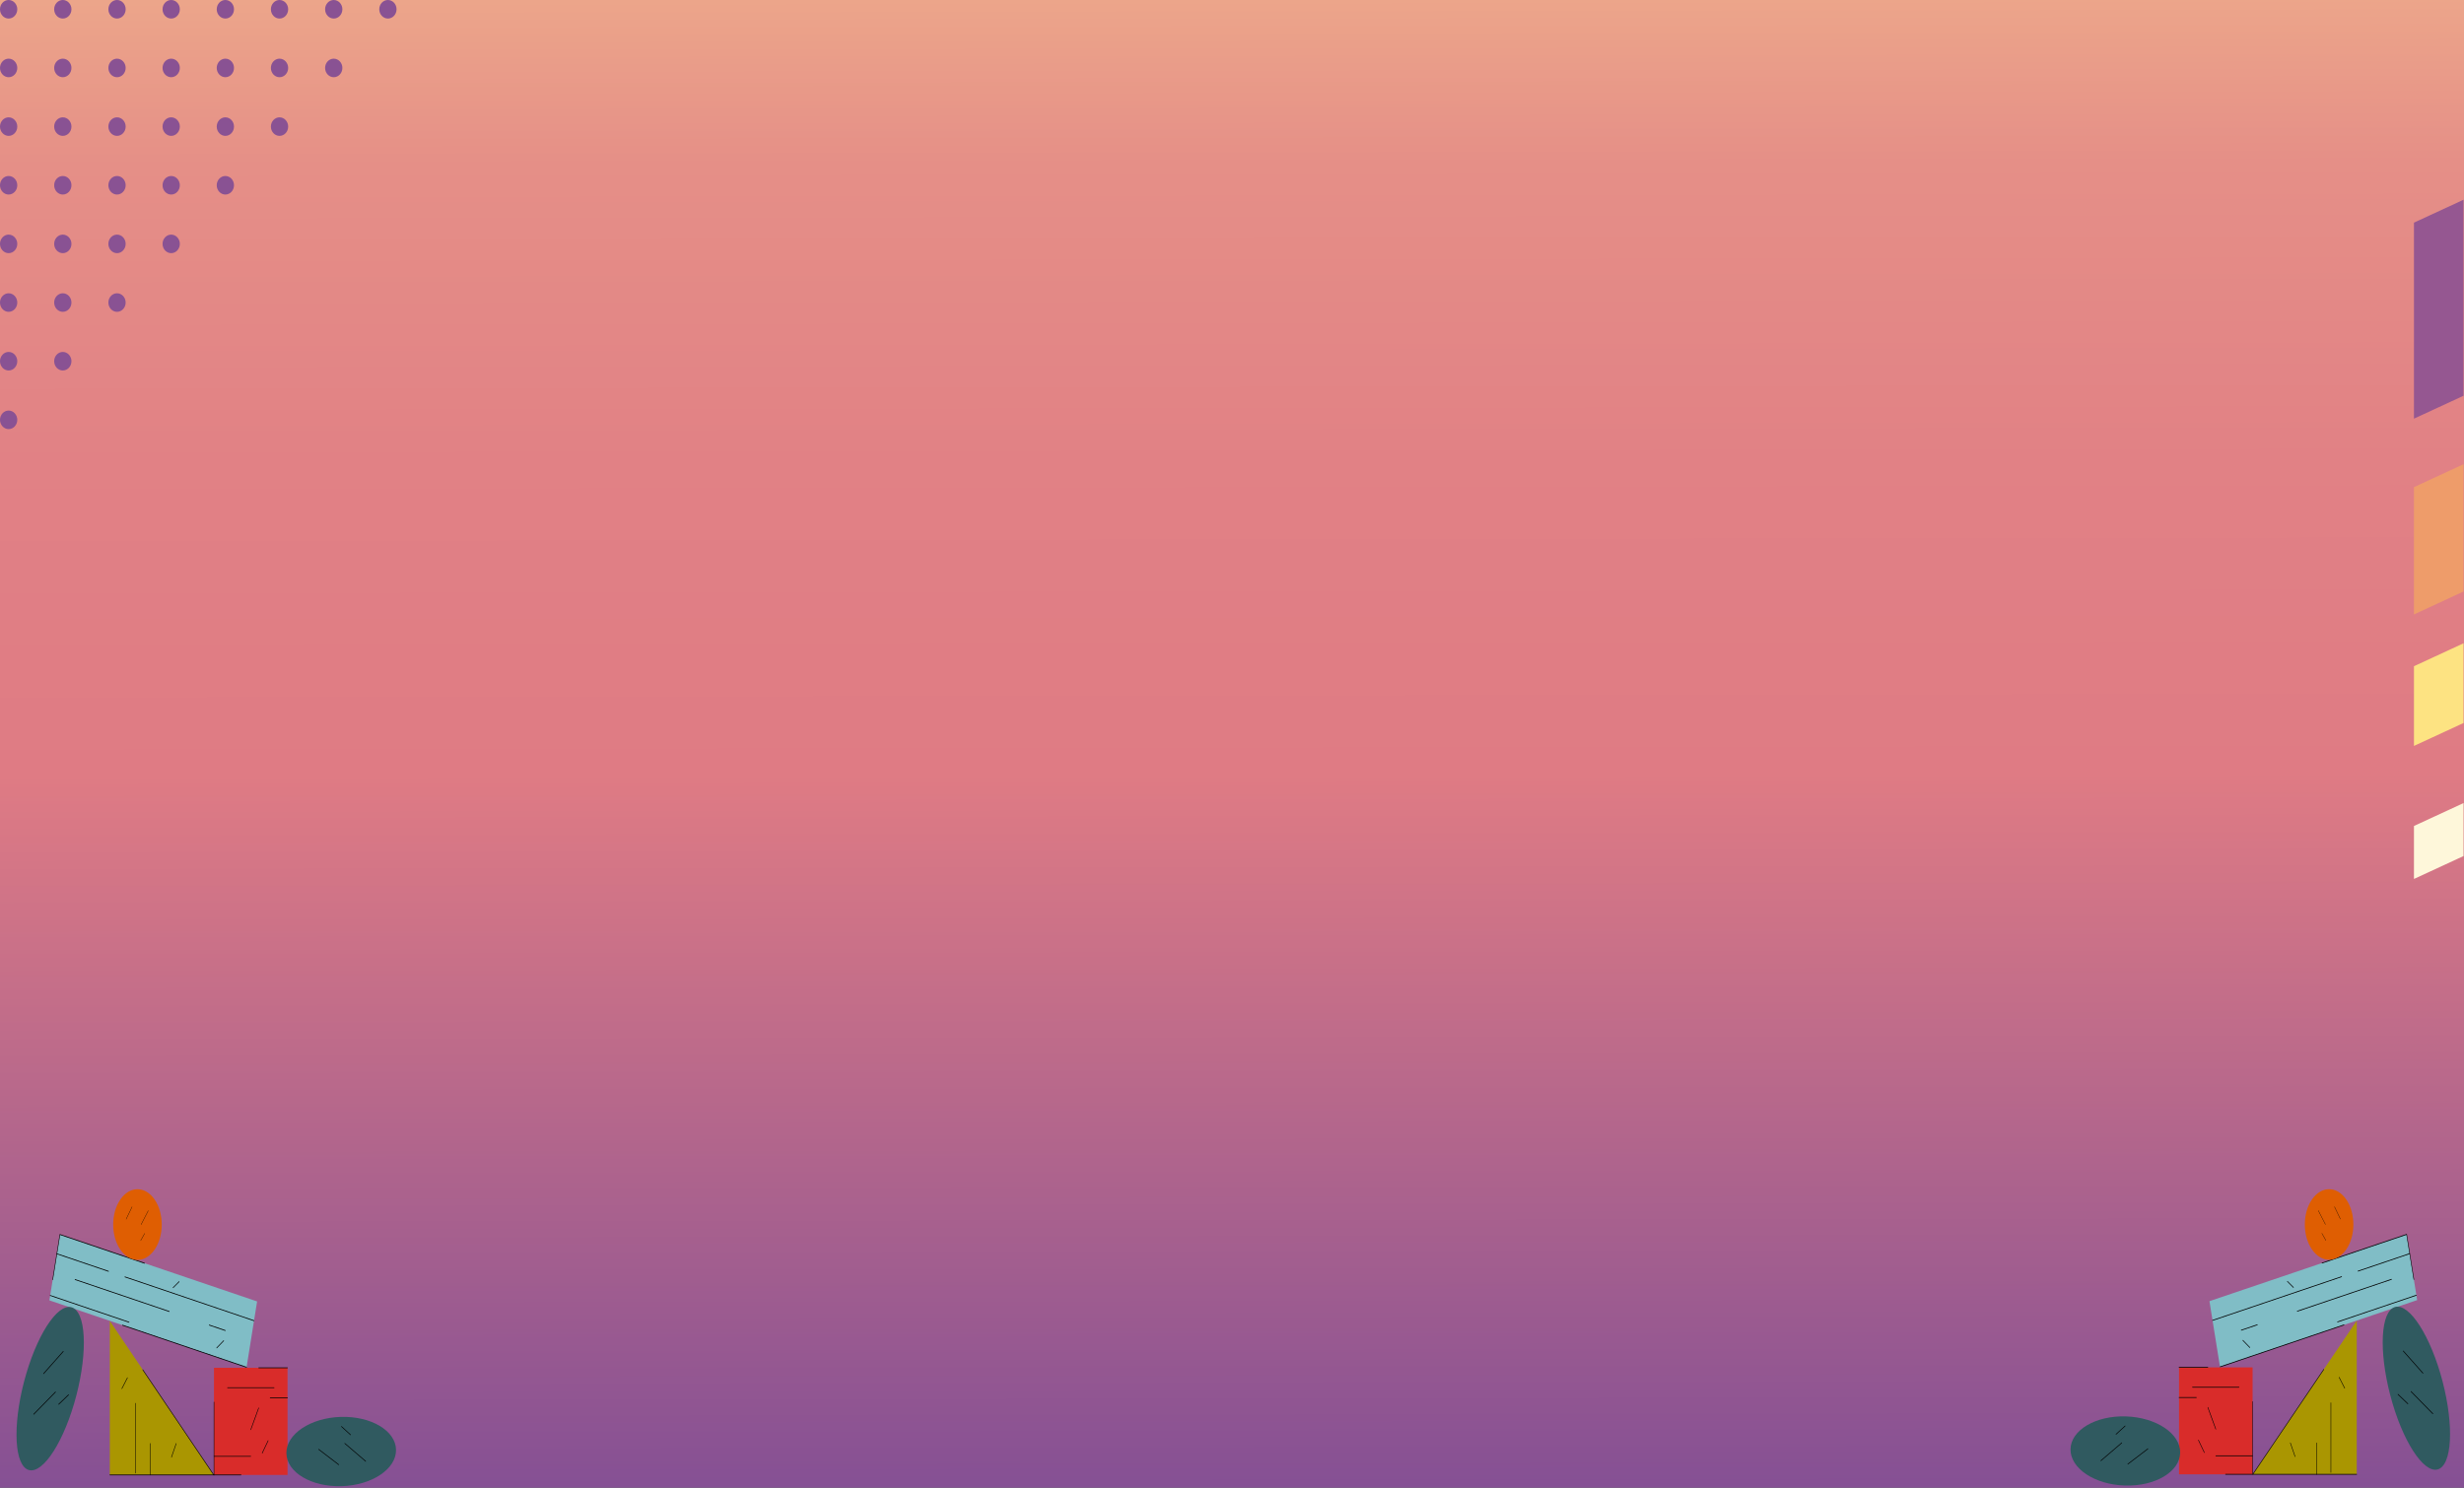 <svg width="1550" height="936" viewBox="0 0 1550 936" fill="none" xmlns="http://www.w3.org/2000/svg">
<rect x="0" y="0" width="1550" height="936" fill="#333333" stroke="none"/>
<g clip-path="url(#clip0_1346_947)">
<rect width="936" height="1550" transform="matrix(0 1 -1 0 1550 0)" fill="url(#paint0_linear_1346_947)"/>
<path d="M10.868 264.143C10.868 267.362 8.432 269.978 5.434 269.978C2.436 269.978 0 267.362 0 264.143C0 260.923 2.436 258.308 5.434 258.308C8.432 258.308 10.868 260.923 10.868 264.143Z" fill="#895293"/>
<path d="M44.944 227.262C44.944 230.482 42.508 233.097 39.51 233.097C36.512 233.097 34.076 230.482 34.076 227.262C34.076 224.043 36.512 221.427 39.51 221.427C42.508 221.427 44.944 224.043 44.944 227.262Z" fill="#895293"/>
<path d="M10.868 227.262C10.868 230.482 8.432 233.097 5.434 233.097C2.436 233.097 0 230.482 0 227.262C0 224.043 2.436 221.427 5.434 221.427C8.432 221.427 10.868 224.043 10.868 227.262Z" fill="#895293"/>
<path d="M79.047 190.353C79.047 193.572 76.611 196.188 73.613 196.188C70.615 196.188 68.179 193.572 68.179 190.353C68.179 187.133 70.615 184.518 73.613 184.518C76.611 184.518 79.047 187.133 79.047 190.353Z" fill="#895293"/>
<path d="M44.944 190.353C44.944 193.572 42.508 196.188 39.51 196.188C36.512 196.188 34.076 193.572 34.076 190.353C34.076 187.133 36.512 184.518 39.51 184.518C42.508 184.518 44.944 187.133 44.944 190.353Z" fill="#895293"/>
<path d="M10.868 190.353C10.868 193.572 8.432 196.188 5.434 196.188C2.436 196.188 0 193.572 0 190.353C0 187.133 2.436 184.518 5.434 184.518C8.432 184.518 10.868 187.133 10.868 190.353Z" fill="#895293"/>
<path d="M113.123 153.444C113.123 156.663 110.687 159.279 107.689 159.279C104.691 159.279 102.255 156.663 102.255 153.444C102.255 150.224 104.691 147.608 107.689 147.608C110.687 147.608 113.123 150.224 113.123 153.444Z" fill="#895293"/>
<path d="M79.047 153.444C79.047 156.663 76.611 159.279 73.613 159.279C70.615 159.279 68.179 156.663 68.179 153.444C68.179 150.224 70.615 147.608 73.613 147.608C76.611 147.608 79.047 150.224 79.047 153.444Z" fill="#895293"/>
<path d="M44.944 153.444C44.944 156.663 42.508 159.279 39.51 159.279C36.512 159.279 34.076 156.663 34.076 153.444C34.076 150.224 36.512 147.608 39.51 147.608C42.508 147.608 44.944 150.224 44.944 153.444Z" fill="#895293"/>
<path d="M10.868 153.444C10.868 156.663 8.432 159.279 5.434 159.279C2.436 159.279 0 156.663 0 153.444C0 150.224 2.436 147.608 5.434 147.608C8.432 147.608 10.868 150.224 10.868 153.444Z" fill="#895293"/>
<path d="M147.199 116.563C147.199 119.782 144.763 122.398 141.765 122.398C138.767 122.398 136.331 119.782 136.331 116.563C136.331 113.343 138.767 110.728 141.765 110.728C144.763 110.728 147.199 113.343 147.199 116.563Z" fill="#895293"/>
<path d="M113.123 116.563C113.123 119.782 110.687 122.398 107.689 122.398C104.691 122.398 102.255 119.782 102.255 116.563C102.255 113.343 104.691 110.728 107.689 110.728C110.687 110.728 113.123 113.343 113.123 116.563Z" fill="#895293"/>
<path d="M79.047 116.563C79.047 119.782 76.611 122.398 73.613 122.398C70.615 122.398 68.179 119.782 68.179 116.563C68.179 113.343 70.615 110.728 73.613 110.728C76.611 110.728 79.047 113.343 79.047 116.563Z" fill="#895293"/>
<path d="M44.944 116.563C44.944 119.782 42.508 122.398 39.51 122.398C36.512 122.398 34.076 119.782 34.076 116.563C34.076 113.343 36.512 110.728 39.51 110.728C42.508 110.728 44.944 113.343 44.944 116.563Z" fill="#895293"/>
<path d="M10.868 116.563C10.868 119.782 8.432 122.398 5.434 122.398C2.436 122.398 0 119.782 0 116.563C0 113.343 2.436 110.728 5.434 110.728C8.432 110.728 10.868 113.343 10.868 116.563Z" fill="#895293"/>
<path d="M181.274 79.654C181.274 82.873 178.838 85.489 175.84 85.489C172.842 85.489 170.406 82.873 170.406 79.654C170.406 76.434 172.842 73.818 175.84 73.818C178.838 73.818 181.274 76.434 181.274 79.654Z" fill="#895293"/>
<path d="M147.199 79.654C147.199 82.873 144.763 85.489 141.765 85.489C138.767 85.489 136.331 82.873 136.331 79.654C136.331 76.434 138.767 73.818 141.765 73.818C144.763 73.818 147.199 76.434 147.199 79.654Z" fill="#895293"/>
<path d="M113.123 79.654C113.123 82.873 110.687 85.489 107.689 85.489C104.691 85.489 102.255 82.873 102.255 79.654C102.255 76.434 104.691 73.818 107.689 73.818C110.687 73.818 113.123 76.434 113.123 79.654Z" fill="#895293"/>
<path d="M79.047 79.654C79.047 82.873 76.611 85.489 73.613 85.489C70.615 85.489 68.179 82.873 68.179 79.654C68.179 76.434 70.615 73.818 73.613 73.818C76.611 73.818 79.047 76.434 79.047 79.654Z" fill="#895293"/>
<path d="M44.944 79.654C44.944 82.873 42.508 85.489 39.51 85.489C36.512 85.489 34.076 82.873 34.076 79.654C34.076 76.434 36.512 73.818 39.51 73.818C42.508 73.818 44.944 76.434 44.944 79.654Z" fill="#895293"/>
<path d="M10.868 79.654C10.868 82.873 8.432 85.489 5.434 85.489C2.436 85.489 0 82.873 0 79.654C0 76.434 2.436 73.818 5.434 73.818C8.432 73.818 10.868 76.434 10.868 79.654Z" fill="#895293"/>
<path d="M215.378 42.745C215.378 45.964 212.942 48.58 209.944 48.58C206.946 48.58 204.51 45.964 204.51 42.745C204.51 39.525 206.946 36.909 209.944 36.909C212.942 36.909 215.378 39.525 215.378 42.745Z" fill="#895293"/>
<path d="M181.274 42.745C181.274 45.964 178.838 48.58 175.84 48.58C172.842 48.58 170.406 45.964 170.406 42.745C170.406 39.525 172.842 36.909 175.84 36.909C178.838 36.909 181.274 39.525 181.274 42.745Z" fill="#895293"/>
<path d="M147.199 42.745C147.199 45.964 144.763 48.58 141.765 48.58C138.767 48.58 136.331 45.964 136.331 42.745C136.331 39.525 138.767 36.909 141.765 36.909C144.763 36.909 147.199 39.525 147.199 42.745Z" fill="#895293"/>
<path d="M113.123 42.745C113.123 45.964 110.687 48.58 107.689 48.58C104.691 48.58 102.255 45.964 102.255 42.745C102.255 39.525 104.691 36.909 107.689 36.909C110.687 36.909 113.123 39.525 113.123 42.745Z" fill="#895293"/>
<path d="M79.047 42.745C79.047 45.964 76.611 48.58 73.613 48.58C70.615 48.58 68.179 45.964 68.179 42.745C68.179 39.525 70.615 36.909 73.613 36.909C76.611 36.909 79.047 39.525 79.047 42.745Z" fill="#895293"/>
<path d="M44.944 42.745C44.944 45.964 42.508 48.58 39.51 48.58C36.512 48.58 34.076 45.964 34.076 42.745C34.076 39.525 36.512 36.909 39.51 36.909C42.508 36.909 44.944 39.525 44.944 42.745Z" fill="#895293"/>
<path d="M10.868 42.745C10.868 45.964 8.432 48.58 5.434 48.58C2.436 48.58 0 45.964 0 42.745C0 39.525 2.436 36.909 5.434 36.909C8.432 36.909 10.868 39.525 10.868 42.745Z" fill="#895293"/>
<path d="M249.453 5.835C249.453 9.055 247.017 11.671 244.019 11.671C241.021 11.671 238.585 9.055 238.585 5.835C238.585 2.616 241.021 0 244.019 0C247.017 0 249.453 2.616 249.453 5.835Z" fill="#895293"/>
<path d="M215.378 5.835C215.378 9.055 212.942 11.671 209.944 11.671C206.946 11.671 204.51 9.055 204.51 5.835C204.51 2.616 206.946 0 209.944 0C212.942 0 215.378 2.616 215.378 5.835Z" fill="#895293"/>
<path d="M181.274 5.835C181.274 9.055 178.838 11.671 175.84 11.671C172.842 11.671 170.406 9.055 170.406 5.835C170.406 2.616 172.842 0 175.84 0C178.838 0 181.274 2.616 181.274 5.835Z" fill="#895293"/>
<path d="M147.199 5.835C147.199 9.055 144.763 11.671 141.765 11.671C138.767 11.671 136.331 9.055 136.331 5.835C136.331 2.616 138.767 0 141.765 0C144.763 0 147.199 2.616 147.199 5.835Z" fill="#895293"/>
<path d="M113.123 5.835C113.123 9.055 110.687 11.671 107.689 11.671C104.691 11.671 102.255 9.055 102.255 5.835C102.255 2.616 104.691 0 107.689 0C110.687 0 113.123 2.616 113.123 5.835Z" fill="#895293"/>
<path d="M79.047 5.835C79.047 9.055 76.611 11.671 73.613 11.671C70.615 11.671 68.179 9.055 68.179 5.835C68.179 2.616 70.615 0 73.613 0C76.611 0 79.047 2.616 79.047 5.835Z" fill="#895293"/>
<path d="M44.944 5.835C44.944 9.055 42.508 11.671 39.51 11.671C36.512 11.671 34.076 9.055 34.076 5.835C34.076 2.616 36.512 0 39.51 0C42.508 0 44.944 2.616 44.944 5.835Z" fill="#895293"/>
<path d="M10.868 5.835C10.868 9.055 8.432 11.671 5.434 11.671C2.436 11.671 0 9.055 0 5.835C0 2.616 2.436 0 5.434 0C8.432 0 10.868 2.616 10.868 5.835Z" fill="#895293"/>
<path d="M31.074 818.142L155.108 860.241L161.734 818.813L37.699 776.714L31.074 818.142Z" fill="#80BDC6"/>
<path d="M155.109 860.489C155.097 860.489 155.083 860.488 155.07 860.483L77.019 833.991C76.928 833.96 76.871 833.827 76.892 833.693C76.914 833.559 77.006 833.479 77.097 833.508L155.147 860C155.239 860.031 155.296 860.164 155.275 860.298C155.256 860.413 155.187 860.489 155.109 860.489Z" fill="black"/>
<path d="M159.797 831.182C159.784 831.182 159.771 831.18 159.758 831.176L78.531 803.605C78.44 803.573 78.383 803.441 78.404 803.307C78.425 803.173 78.517 803.089 78.608 803.121L159.835 830.692C159.927 830.723 159.984 830.857 159.963 830.99C159.944 831.105 159.874 831.182 159.797 831.182Z" fill="black"/>
<path d="M68.282 800.12C68.27 800.12 68.257 800.118 68.243 800.114L35.723 789.076C35.631 789.044 35.574 788.912 35.595 788.778C35.617 788.644 35.709 788.559 35.8 788.592L68.32 799.63C68.412 799.661 68.469 799.794 68.448 799.928C68.429 800.043 68.36 800.12 68.282 800.12Z" fill="black"/>
<path d="M106.5 825.405C106.488 825.405 106.475 825.403 106.462 825.399L47.168 805.273C47.076 805.242 47.02 805.109 47.041 804.975C47.062 804.841 47.154 804.756 47.245 804.79L106.539 824.915C106.631 824.946 106.688 825.08 106.667 825.213C106.648 825.328 106.578 825.405 106.5 825.405Z" fill="black"/>
<path d="M136.326 848.305C136.273 848.305 136.22 848.27 136.188 848.202C136.133 848.09 136.151 847.935 136.228 847.857L140.623 843.308C140.699 843.226 140.806 843.254 140.86 843.366C140.915 843.477 140.897 843.632 140.82 843.711L136.425 848.259C136.395 848.291 136.36 848.305 136.326 848.305Z" fill="black"/>
<path d="M108.897 810.421C108.843 810.421 108.79 810.383 108.757 810.313C108.703 810.201 108.723 810.047 108.8 809.968L112.602 806.147C112.677 806.069 112.785 806.096 112.838 806.21C112.891 806.323 112.872 806.477 112.794 806.555L108.993 810.377C108.964 810.407 108.93 810.421 108.897 810.421Z" fill="black"/>
<path d="M81.182 832.144C81.169 832.144 81.156 832.143 81.144 832.138L31.53 815.298C31.439 815.267 31.382 815.135 31.403 815C31.424 814.867 31.516 814.782 31.607 814.815L81.221 831.654C81.312 831.686 81.369 831.818 81.348 831.953C81.33 832.068 81.26 832.144 81.183 832.144H81.182Z" fill="black"/>
<path d="M141.744 837.367C141.731 837.367 141.718 837.365 141.705 837.361L131.571 833.922C131.48 833.891 131.423 833.757 131.444 833.624C131.465 833.491 131.557 833.407 131.648 833.438L141.783 836.877C141.875 836.909 141.931 837.042 141.911 837.175C141.892 837.29 141.823 837.367 141.745 837.367H141.744Z" fill="black"/>
<path d="M33.154 805.388C33.142 805.388 33.128 805.386 33.115 805.382C33.024 805.351 32.967 805.217 32.988 805.084L37.573 776.415L37.738 776.471L90.982 794.543C91.073 794.574 91.13 794.707 91.109 794.841C91.088 794.974 90.995 795.053 90.905 795.027L37.827 777.01L33.319 805.196C33.301 805.311 33.231 805.387 33.154 805.387L33.154 805.388Z" fill="black"/>
<path d="M69.083 831.103V927.984H134.476L69.083 831.103Z" fill="#AA9601"/>
<path d="M134.838 928.204H69.083C68.999 928.204 68.931 928.105 68.931 927.983C68.931 927.861 68.999 927.762 69.083 927.762H134.113L89.682 861.936C89.623 861.849 89.624 861.708 89.684 861.624C89.743 861.539 89.84 861.539 89.898 861.627L134.837 928.205L134.838 928.204Z" fill="black"/>
<path d="M85.338 926.993C85.254 926.993 85.186 926.894 85.186 926.772V882.907C85.186 882.785 85.254 882.686 85.338 882.686C85.422 882.686 85.49 882.785 85.49 882.907V926.772C85.49 926.894 85.422 926.993 85.338 926.993Z" fill="black"/>
<path d="M94.39 928.204C94.306 928.204 94.238 928.105 94.238 927.983V908.204C94.238 908.082 94.306 907.982 94.39 907.982C94.473 907.982 94.541 908.082 94.541 908.204V927.983C94.541 928.105 94.473 928.204 94.39 928.204Z" fill="black"/>
<path d="M76.657 873.911C76.626 873.911 76.594 873.897 76.567 873.867C76.5 873.795 76.486 873.656 76.536 873.558L80.046 866.696C80.096 866.597 80.192 866.578 80.257 866.651C80.325 866.723 80.339 866.862 80.289 866.959L76.779 873.822C76.749 873.88 76.703 873.911 76.657 873.911Z" fill="black"/>
<path d="M107.875 917.037C107.853 917.037 107.829 917.03 107.808 917.014C107.732 916.96 107.702 916.827 107.74 916.718L110.695 908.106C110.733 907.997 110.825 907.954 110.899 908.008C110.974 908.062 111.005 908.195 110.966 908.304L108.011 916.915C107.985 916.993 107.931 917.037 107.875 917.037Z" fill="black"/>
<path d="M97.271 786.189C103.234 777.501 103.234 763.417 97.271 754.729C91.308 746.042 81.64 746.042 75.677 754.729C69.714 763.417 69.714 777.501 75.677 786.189C81.64 794.876 91.308 794.876 97.271 786.189Z" fill="#DF5E02"/>
<path d="M88.76 770.584C88.742 770.584 88.724 770.576 88.709 770.559C88.671 770.517 88.664 770.44 88.692 770.385L93.211 761.609C93.24 761.555 93.293 761.543 93.331 761.584C93.368 761.626 93.375 761.704 93.347 761.759L88.828 770.535C88.811 770.567 88.786 770.584 88.76 770.584Z" fill="black"/>
<path d="M88.501 780.647C88.481 780.647 88.462 780.637 88.447 780.619C88.41 780.575 88.405 780.497 88.434 780.445L90.953 775.943C90.983 775.889 91.036 775.883 91.072 775.925C91.109 775.968 91.114 776.047 91.085 776.099L88.566 780.601C88.549 780.631 88.525 780.647 88.501 780.647Z" fill="black"/>
<path d="M79.359 767.179C79.342 767.179 79.325 767.173 79.31 767.158C79.271 767.118 79.262 767.04 79.289 766.984L83.028 759.191C83.056 759.137 83.109 759.121 83.147 759.161C83.186 759.2 83.195 759.278 83.168 759.334L79.429 767.127C79.412 767.161 79.386 767.18 79.359 767.18V767.179Z" fill="black"/>
<path d="M180.878 860.57H134.604V927.983H180.878V860.57Z" fill="#D92C2A"/>
<path d="M151.645 928.204H134.452V882.167C134.452 882.045 134.52 881.945 134.604 881.945C134.688 881.945 134.756 882.045 134.756 882.167V927.762H151.645C151.729 927.762 151.797 927.861 151.797 927.983C151.797 928.105 151.729 928.204 151.645 928.204Z" fill="black"/>
<path d="M180.877 860.791H162.728C162.644 860.791 162.576 860.692 162.576 860.57C162.576 860.448 162.644 860.349 162.728 860.349H180.877C180.961 860.349 181.029 860.448 181.029 860.57C181.029 860.692 180.961 860.791 180.877 860.791Z" fill="black"/>
<path d="M157.741 899.747C157.716 899.747 157.692 899.739 157.669 899.721C157.595 899.664 157.567 899.528 157.607 899.421C159.554 894.154 162.486 886.162 162.584 885.731C162.611 885.615 162.697 885.547 162.776 885.592C162.855 885.63 162.898 885.756 162.871 885.871C162.733 886.476 158.37 898.286 157.874 899.63C157.846 899.705 157.794 899.747 157.74 899.747H157.741Z" fill="black"/>
<path d="M164.945 914.481C164.915 914.481 164.885 914.468 164.858 914.441C164.79 914.372 164.772 914.234 164.82 914.134L168.561 906.263C168.61 906.164 168.704 906.137 168.773 906.207C168.841 906.277 168.859 906.415 168.811 906.515L165.071 914.386C165.041 914.447 164.994 914.481 164.946 914.481H164.945Z" fill="black"/>
<path d="M172.428 873.306H143.126C143.042 873.306 142.974 873.207 142.974 873.085C142.974 872.963 143.042 872.863 143.126 872.863H172.428C172.512 872.863 172.58 872.963 172.58 873.085C172.58 873.207 172.512 873.306 172.428 873.306Z" fill="black"/>
<path d="M180.878 879.764H169.933C169.849 879.764 169.781 879.665 169.781 879.543C169.781 879.421 169.849 879.321 169.933 879.321H180.878C180.962 879.321 181.03 879.421 181.03 879.543C181.03 879.665 180.962 879.764 180.878 879.764Z" fill="black"/>
<path d="M157.741 916.498H134.604C134.52 916.498 134.452 916.399 134.452 916.277C134.452 916.155 134.52 916.056 134.604 916.056H157.741C157.825 916.056 157.893 916.155 157.893 916.277C157.893 916.399 157.825 916.498 157.741 916.498Z" fill="black"/>
<path d="M214.962 935.051C234.01 934.459 249.309 924.222 249.133 912.186C248.958 900.15 233.374 890.872 214.326 891.464C195.278 892.055 179.979 902.293 180.155 914.329C180.33 926.365 195.914 935.643 214.962 935.051Z" fill="#305A60"/>
<path d="M213.112 921.774C213.088 921.774 213.064 921.765 213.041 921.749L200.359 912.048C200.284 911.991 200.256 911.857 200.295 911.749C200.334 911.641 200.426 911.6 200.5 911.656L213.183 921.357C213.257 921.415 213.286 921.548 213.246 921.656C213.219 921.731 213.166 921.774 213.112 921.774Z" fill="black"/>
<path d="M230.057 919.634C230.03 919.634 230.004 919.623 229.979 919.603L216.788 908.303C216.716 908.241 216.691 908.105 216.734 908C216.776 907.895 216.87 907.861 216.942 907.921L230.134 919.221C230.205 919.283 230.23 919.419 230.188 919.525C230.159 919.595 230.109 919.634 230.057 919.634Z" fill="black"/>
<path d="M220.529 902.972C220.501 902.972 220.473 902.96 220.448 902.938L214.689 897.665C214.618 897.6 214.597 897.464 214.641 897.36C214.686 897.255 214.779 897.225 214.851 897.29L220.609 902.563C220.681 902.627 220.701 902.764 220.657 902.868C220.628 902.935 220.579 902.972 220.529 902.972Z" fill="black"/>
<path d="M46.61 883.116C54.846 855.214 54.788 828.375 46.48 823.171C38.172 817.967 24.762 836.368 16.526 864.271C8.291 892.174 8.349 919.013 16.656 924.217C24.964 929.421 38.375 911.019 46.61 883.116Z" fill="#305A60"/>
<path d="M27.425 864.485C27.375 864.485 27.326 864.454 27.293 864.392C27.237 864.286 27.251 864.135 27.323 864.052L39.707 850.051C39.78 849.97 39.884 849.99 39.94 850.095C39.996 850.201 39.983 850.352 39.91 850.435L27.527 864.436C27.496 864.47 27.461 864.487 27.425 864.487V864.485Z" fill="black"/>
<path d="M21.204 890.039C21.152 890.039 21.101 890.003 21.068 889.936C21.016 889.827 21.034 889.675 21.109 889.598L34.816 875.586C34.889 875.509 34.995 875.535 35.048 875.645C35.1 875.754 35.083 875.906 35.007 875.983L21.3 889.995C21.271 890.025 21.237 890.039 21.204 890.039Z" fill="black"/>
<path d="M36.914 883.771C36.86 883.771 36.807 883.733 36.776 883.662C36.725 883.551 36.746 883.401 36.823 883.328L43.039 877.364C43.115 877.291 43.219 877.321 43.269 877.432C43.32 877.544 43.299 877.694 43.222 877.767L37.005 883.731C36.977 883.758 36.946 883.771 36.915 883.771H36.914Z" fill="black"/>
<path d="M1520.54 817.98L1396.51 859.993L1389.88 818.65L1513.91 776.637L1520.54 817.98Z" fill="#80BDC6"/>
<path d="M1396.51 860.241C1396.52 860.241 1396.53 860.239 1396.54 860.235L1474.59 833.797C1474.69 833.766 1474.74 833.633 1474.72 833.5C1474.7 833.366 1474.61 833.286 1474.52 833.314L1396.47 859.752C1396.38 859.783 1396.32 859.916 1396.34 860.049C1396.36 860.164 1396.43 860.241 1396.51 860.241Z" fill="black"/>
<path d="M1391.82 830.993C1391.83 830.993 1391.84 830.992 1391.86 830.987L1473.08 803.473C1473.17 803.442 1473.23 803.309 1473.21 803.175C1473.19 803.042 1473.1 802.958 1473.01 802.99L1391.78 830.505C1391.69 830.536 1391.63 830.669 1391.65 830.802C1391.67 830.917 1391.74 830.993 1391.82 830.993Z" fill="black"/>
<path d="M1483.33 799.995C1483.34 799.995 1483.36 799.993 1483.37 799.989L1515.89 788.973C1515.98 788.942 1516.04 788.81 1516.02 788.676C1516 788.543 1515.91 788.457 1515.81 788.491L1483.29 799.506C1483.2 799.537 1483.15 799.669 1483.17 799.803C1483.18 799.918 1483.25 799.995 1483.33 799.995Z" fill="black"/>
<path d="M1445.11 825.228C1445.13 825.228 1445.14 825.226 1445.15 825.222L1504.45 805.138C1504.54 805.106 1504.59 804.973 1504.57 804.84C1504.55 804.706 1504.46 804.621 1504.37 804.655L1445.07 824.739C1444.98 824.77 1444.93 824.903 1444.95 825.036C1444.97 825.151 1445.04 825.228 1445.11 825.228Z" fill="black"/>
<path d="M1415.29 848.082C1415.34 848.082 1415.39 848.046 1415.43 847.979C1415.48 847.867 1415.46 847.713 1415.39 847.634L1410.99 843.095C1410.91 843.013 1410.81 843.041 1410.75 843.152C1410.7 843.264 1410.72 843.419 1410.79 843.497L1415.19 848.036C1415.22 848.067 1415.25 848.082 1415.29 848.082Z" fill="black"/>
<path d="M1442.72 810.274C1442.77 810.274 1442.82 810.237 1442.86 810.167C1442.91 810.055 1442.89 809.901 1442.81 809.823L1439.01 806.009C1438.94 805.931 1438.83 805.958 1438.78 806.072C1438.72 806.185 1438.74 806.338 1438.82 806.417L1442.62 810.231C1442.65 810.26 1442.68 810.274 1442.72 810.274Z" fill="black"/>
<path d="M1470.43 831.953C1470.44 831.953 1470.46 831.952 1470.47 831.947L1520.08 815.142C1520.18 815.111 1520.23 814.979 1520.21 814.845C1520.19 814.712 1520.1 814.626 1520.01 814.659L1470.39 831.465C1470.3 831.496 1470.24 831.628 1470.27 831.762C1470.28 831.877 1470.35 831.953 1470.43 831.953H1470.43Z" fill="black"/>
<path d="M1409.87 837.166C1409.88 837.166 1409.9 837.164 1409.91 837.16L1420.04 833.728C1420.13 833.696 1420.19 833.563 1420.17 833.43C1420.15 833.297 1420.06 833.214 1419.97 833.245L1409.83 836.677C1409.74 836.708 1409.68 836.841 1409.7 836.974C1409.72 837.089 1409.79 837.166 1409.87 837.166H1409.87Z" fill="black"/>
<path d="M1518.46 805.253C1518.47 805.253 1518.49 805.251 1518.5 805.247C1518.59 805.215 1518.65 805.082 1518.63 804.949L1514.04 776.339L1513.88 776.395L1460.63 794.43C1460.54 794.461 1460.48 794.593 1460.5 794.727C1460.53 794.86 1460.62 794.938 1460.71 794.912L1513.79 776.933L1518.3 805.06C1518.31 805.175 1518.38 805.252 1518.46 805.252L1518.46 805.253Z" fill="black"/>
<path d="M1482.53 830.913V927.595H1417.14L1482.53 830.913Z" fill="#AA9601"/>
<path d="M1416.78 927.816H1482.53C1482.62 927.816 1482.68 927.717 1482.68 927.595C1482.68 927.473 1482.62 927.374 1482.53 927.374H1417.5L1461.93 861.683C1461.99 861.596 1461.99 861.456 1461.93 861.372C1461.87 861.287 1461.77 861.288 1461.72 861.374L1416.78 927.817L1416.78 927.816Z" fill="black"/>
<path d="M1466.28 926.607C1466.36 926.607 1466.43 926.508 1466.43 926.387V882.612C1466.43 882.49 1466.36 882.391 1466.28 882.391C1466.19 882.391 1466.12 882.49 1466.12 882.612V926.387C1466.12 926.508 1466.19 926.607 1466.28 926.607Z" fill="black"/>
<path d="M1457.22 927.816C1457.31 927.816 1457.38 927.717 1457.38 927.595V907.857C1457.38 907.735 1457.31 907.636 1457.22 907.636C1457.14 907.636 1457.07 907.735 1457.07 907.857V927.595C1457.07 927.717 1457.14 927.816 1457.22 927.816Z" fill="black"/>
<path d="M1474.96 873.634C1474.99 873.634 1475.02 873.619 1475.05 873.589C1475.11 873.517 1475.13 873.379 1475.08 873.282L1471.57 866.433C1471.52 866.334 1471.42 866.315 1471.36 866.388C1471.29 866.46 1471.28 866.598 1471.33 866.696L1474.84 873.544C1474.87 873.602 1474.91 873.634 1474.96 873.634Z" fill="black"/>
<path d="M1443.74 916.671C1443.76 916.671 1443.78 916.663 1443.81 916.648C1443.88 916.594 1443.91 916.461 1443.87 916.352L1440.92 907.758C1440.88 907.649 1440.79 907.606 1440.72 907.66C1440.64 907.714 1440.61 907.847 1440.65 907.956L1443.6 916.549C1443.63 916.627 1443.68 916.671 1443.74 916.671Z" fill="black"/>
<path d="M1454.34 786.092C1448.38 777.422 1448.38 763.367 1454.34 754.697C1460.31 746.028 1469.97 746.028 1475.94 754.697C1481.9 763.367 1481.9 777.422 1475.94 786.092C1469.97 794.761 1460.31 794.761 1454.34 786.092Z" fill="#DF5E02"/>
<path d="M1462.85 770.518C1462.87 770.518 1462.89 770.51 1462.91 770.494C1462.94 770.452 1462.95 770.375 1462.92 770.32L1458.4 761.562C1458.37 761.508 1458.32 761.496 1458.28 761.537C1458.25 761.579 1458.24 761.656 1458.27 761.711L1462.79 770.47C1462.8 770.502 1462.83 770.518 1462.85 770.518Z" fill="black"/>
<path d="M1463.11 780.562C1463.13 780.562 1463.15 780.552 1463.17 780.534C1463.2 780.491 1463.21 780.412 1463.18 780.36L1460.66 775.868C1460.63 775.814 1460.58 775.808 1460.54 775.85C1460.5 775.893 1460.5 775.971 1460.53 776.024L1463.05 780.516C1463.06 780.546 1463.09 780.562 1463.11 780.562Z" fill="black"/>
<path d="M1472.26 767.121C1472.27 767.121 1472.29 767.114 1472.3 767.099C1472.34 767.06 1472.35 766.982 1472.33 766.926L1468.59 759.149C1468.56 759.095 1468.51 759.079 1468.47 759.118C1468.43 759.158 1468.42 759.236 1468.45 759.292L1472.19 767.069C1472.2 767.103 1472.23 767.122 1472.26 767.122V767.121Z" fill="black"/>
<path d="M1370.74 860.321H1417.01V927.596H1370.74V860.321Z" fill="#D92C2A"/>
<path d="M1399.97 927.817H1417.16V881.873C1417.16 881.751 1417.09 881.652 1417.01 881.652C1416.93 881.652 1416.86 881.751 1416.86 881.873V927.375H1399.97C1399.89 927.375 1399.82 927.474 1399.82 927.596C1399.82 927.717 1399.89 927.817 1399.97 927.817Z" fill="black"/>
<path d="M1370.74 860.541H1388.89C1388.97 860.541 1389.04 860.442 1389.04 860.321C1389.04 860.199 1388.97 860.1 1388.89 860.1H1370.74C1370.65 860.1 1370.58 860.199 1370.58 860.321C1370.58 860.442 1370.65 860.541 1370.74 860.541Z" fill="black"/>
<path d="M1393.87 899.417C1393.9 899.417 1393.92 899.409 1393.95 899.391C1394.02 899.334 1394.05 899.199 1394.01 899.092C1392.06 893.835 1389.13 885.86 1389.03 885.43C1389 885.315 1388.92 885.247 1388.84 885.291C1388.76 885.329 1388.72 885.455 1388.74 885.569C1388.88 886.174 1393.24 897.959 1393.74 899.301C1393.77 899.375 1393.82 899.417 1393.87 899.417H1393.87Z" fill="black"/>
<path d="M1386.67 914.121C1386.7 914.121 1386.73 914.108 1386.76 914.082C1386.82 914.012 1386.84 913.875 1386.79 913.775L1383.05 905.92C1383 905.821 1382.91 905.795 1382.84 905.864C1382.77 905.934 1382.76 906.071 1382.8 906.171L1386.54 914.026C1386.57 914.088 1386.62 914.121 1386.67 914.121H1386.67Z" fill="black"/>
<path d="M1379.19 873.03H1408.49C1408.57 873.03 1408.64 872.931 1408.64 872.809C1408.64 872.687 1408.57 872.588 1408.49 872.588H1379.19C1379.1 872.588 1379.03 872.687 1379.03 872.809C1379.03 872.931 1379.1 873.03 1379.19 873.03Z" fill="black"/>
<path d="M1370.74 879.475H1381.68C1381.76 879.475 1381.83 879.376 1381.83 879.254C1381.83 879.132 1381.76 879.033 1381.68 879.033H1370.74C1370.65 879.033 1370.58 879.132 1370.58 879.254C1370.58 879.376 1370.65 879.475 1370.74 879.475Z" fill="black"/>
<path d="M1393.87 916.134H1417.01C1417.09 916.134 1417.16 916.035 1417.16 915.913C1417.16 915.792 1417.09 915.692 1417.01 915.692H1393.87C1393.79 915.692 1393.72 915.792 1393.72 915.913C1393.72 916.035 1393.79 916.134 1393.87 916.134Z" fill="black"/>
<path d="M1336.65 934.65C1317.6 934.059 1302.31 923.843 1302.48 911.831C1302.66 899.819 1318.24 890.561 1337.29 891.151C1356.34 891.742 1371.64 901.958 1371.46 913.97C1371.28 925.981 1355.7 935.24 1336.65 934.65Z" fill="#305A60"/>
<path d="M1338.5 921.4C1338.53 921.4 1338.55 921.391 1338.57 921.374L1351.26 911.693C1351.33 911.637 1351.36 911.503 1351.32 911.395C1351.28 911.287 1351.19 911.246 1351.11 911.303L1338.43 920.984C1338.36 921.041 1338.33 921.174 1338.37 921.282C1338.39 921.357 1338.45 921.4 1338.5 921.4Z" fill="black"/>
<path d="M1321.56 919.263C1321.58 919.263 1321.61 919.253 1321.63 919.233L1334.83 907.955C1334.9 907.894 1334.92 907.758 1334.88 907.653C1334.84 907.548 1334.74 907.514 1334.67 907.574L1321.48 918.852C1321.41 918.913 1321.38 919.049 1321.43 919.154C1321.45 919.224 1321.51 919.263 1321.56 919.263Z" fill="black"/>
<path d="M1331.09 902.635C1331.11 902.635 1331.14 902.624 1331.17 902.601L1336.93 897.339C1337 897.275 1337.02 897.138 1336.97 897.035C1336.93 896.93 1336.84 896.9 1336.76 896.965L1331 902.227C1330.93 902.291 1330.91 902.428 1330.96 902.531C1330.99 902.598 1331.04 902.635 1331.09 902.635Z" fill="black"/>
<path d="M1505 882.82C1496.77 854.974 1496.83 828.191 1505.13 822.998C1513.44 817.804 1526.85 836.168 1535.09 864.013C1543.32 891.859 1543.27 918.643 1534.96 923.836C1526.65 929.029 1513.24 910.666 1505 882.82Z" fill="#305A60"/>
<path d="M1524.19 864.228C1524.24 864.228 1524.29 864.196 1524.32 864.135C1524.38 864.029 1524.36 863.878 1524.29 863.795L1511.91 849.824C1511.83 849.742 1511.73 849.762 1511.67 849.867C1511.62 849.973 1511.63 850.124 1511.7 850.207L1524.09 864.179C1524.12 864.213 1524.15 864.229 1524.19 864.229V864.228Z" fill="black"/>
<path d="M1530.41 889.729C1530.46 889.729 1530.51 889.693 1530.55 889.626C1530.6 889.517 1530.58 889.366 1530.51 889.289L1516.8 875.306C1516.72 875.229 1516.62 875.255 1516.57 875.365C1516.51 875.473 1516.53 875.625 1516.61 875.701L1530.31 889.685C1530.34 889.715 1530.38 889.729 1530.41 889.729Z" fill="black"/>
<path d="M1514.7 883.475C1514.75 883.475 1514.81 883.436 1514.84 883.366C1514.89 883.255 1514.87 883.105 1514.79 883.032L1508.57 877.08C1508.5 877.008 1508.39 877.038 1508.35 877.149C1508.29 877.26 1508.32 877.41 1508.39 877.483L1514.61 883.435C1514.64 883.462 1514.67 883.475 1514.7 883.475H1514.7Z" fill="black"/>
<path d="M1518.52 263.405L1549.71 248.992V125.667L1518.52 140.08V263.405Z" fill="#955791"/>
<path d="M1518.52 469.304L1549.71 454.89V404.733L1518.52 419.166V469.304Z" fill="#FDE382"/>
<path d="M1518.52 553.009L1549.71 538.595V505.267L1518.52 519.68V553.009Z" fill="#FEF7DA"/>
<path d="M1518.52 386.584L1549.71 372.151V292.066L1518.52 306.48V386.584Z" fill="#EE9C6A"/>
</g>
<defs>
<linearGradient id="paint0_linear_1346_947" x1="3.4823e-05" y1="781.689" x2="936.019" y2="780.146" gradientUnits="userSpaceOnUse">
<stop stop-color="#ECA58A"/>
<stop offset="0.11" stop-color="#E58F87"/>
<stop offset="0.31" stop-color="#E18185"/>
<stop offset="0.52" stop-color="#DF7B84"/>
<stop offset="0.76" stop-color="#B3668C"/>
<stop offset="1" stop-color="#855094"/>
</linearGradient>
<clipPath id="clip0_1346_947">
<rect width="936" height="1550" fill="white" transform="matrix(0 1 -1 0 1550 0)"/>
</clipPath>
</defs>
</svg>
